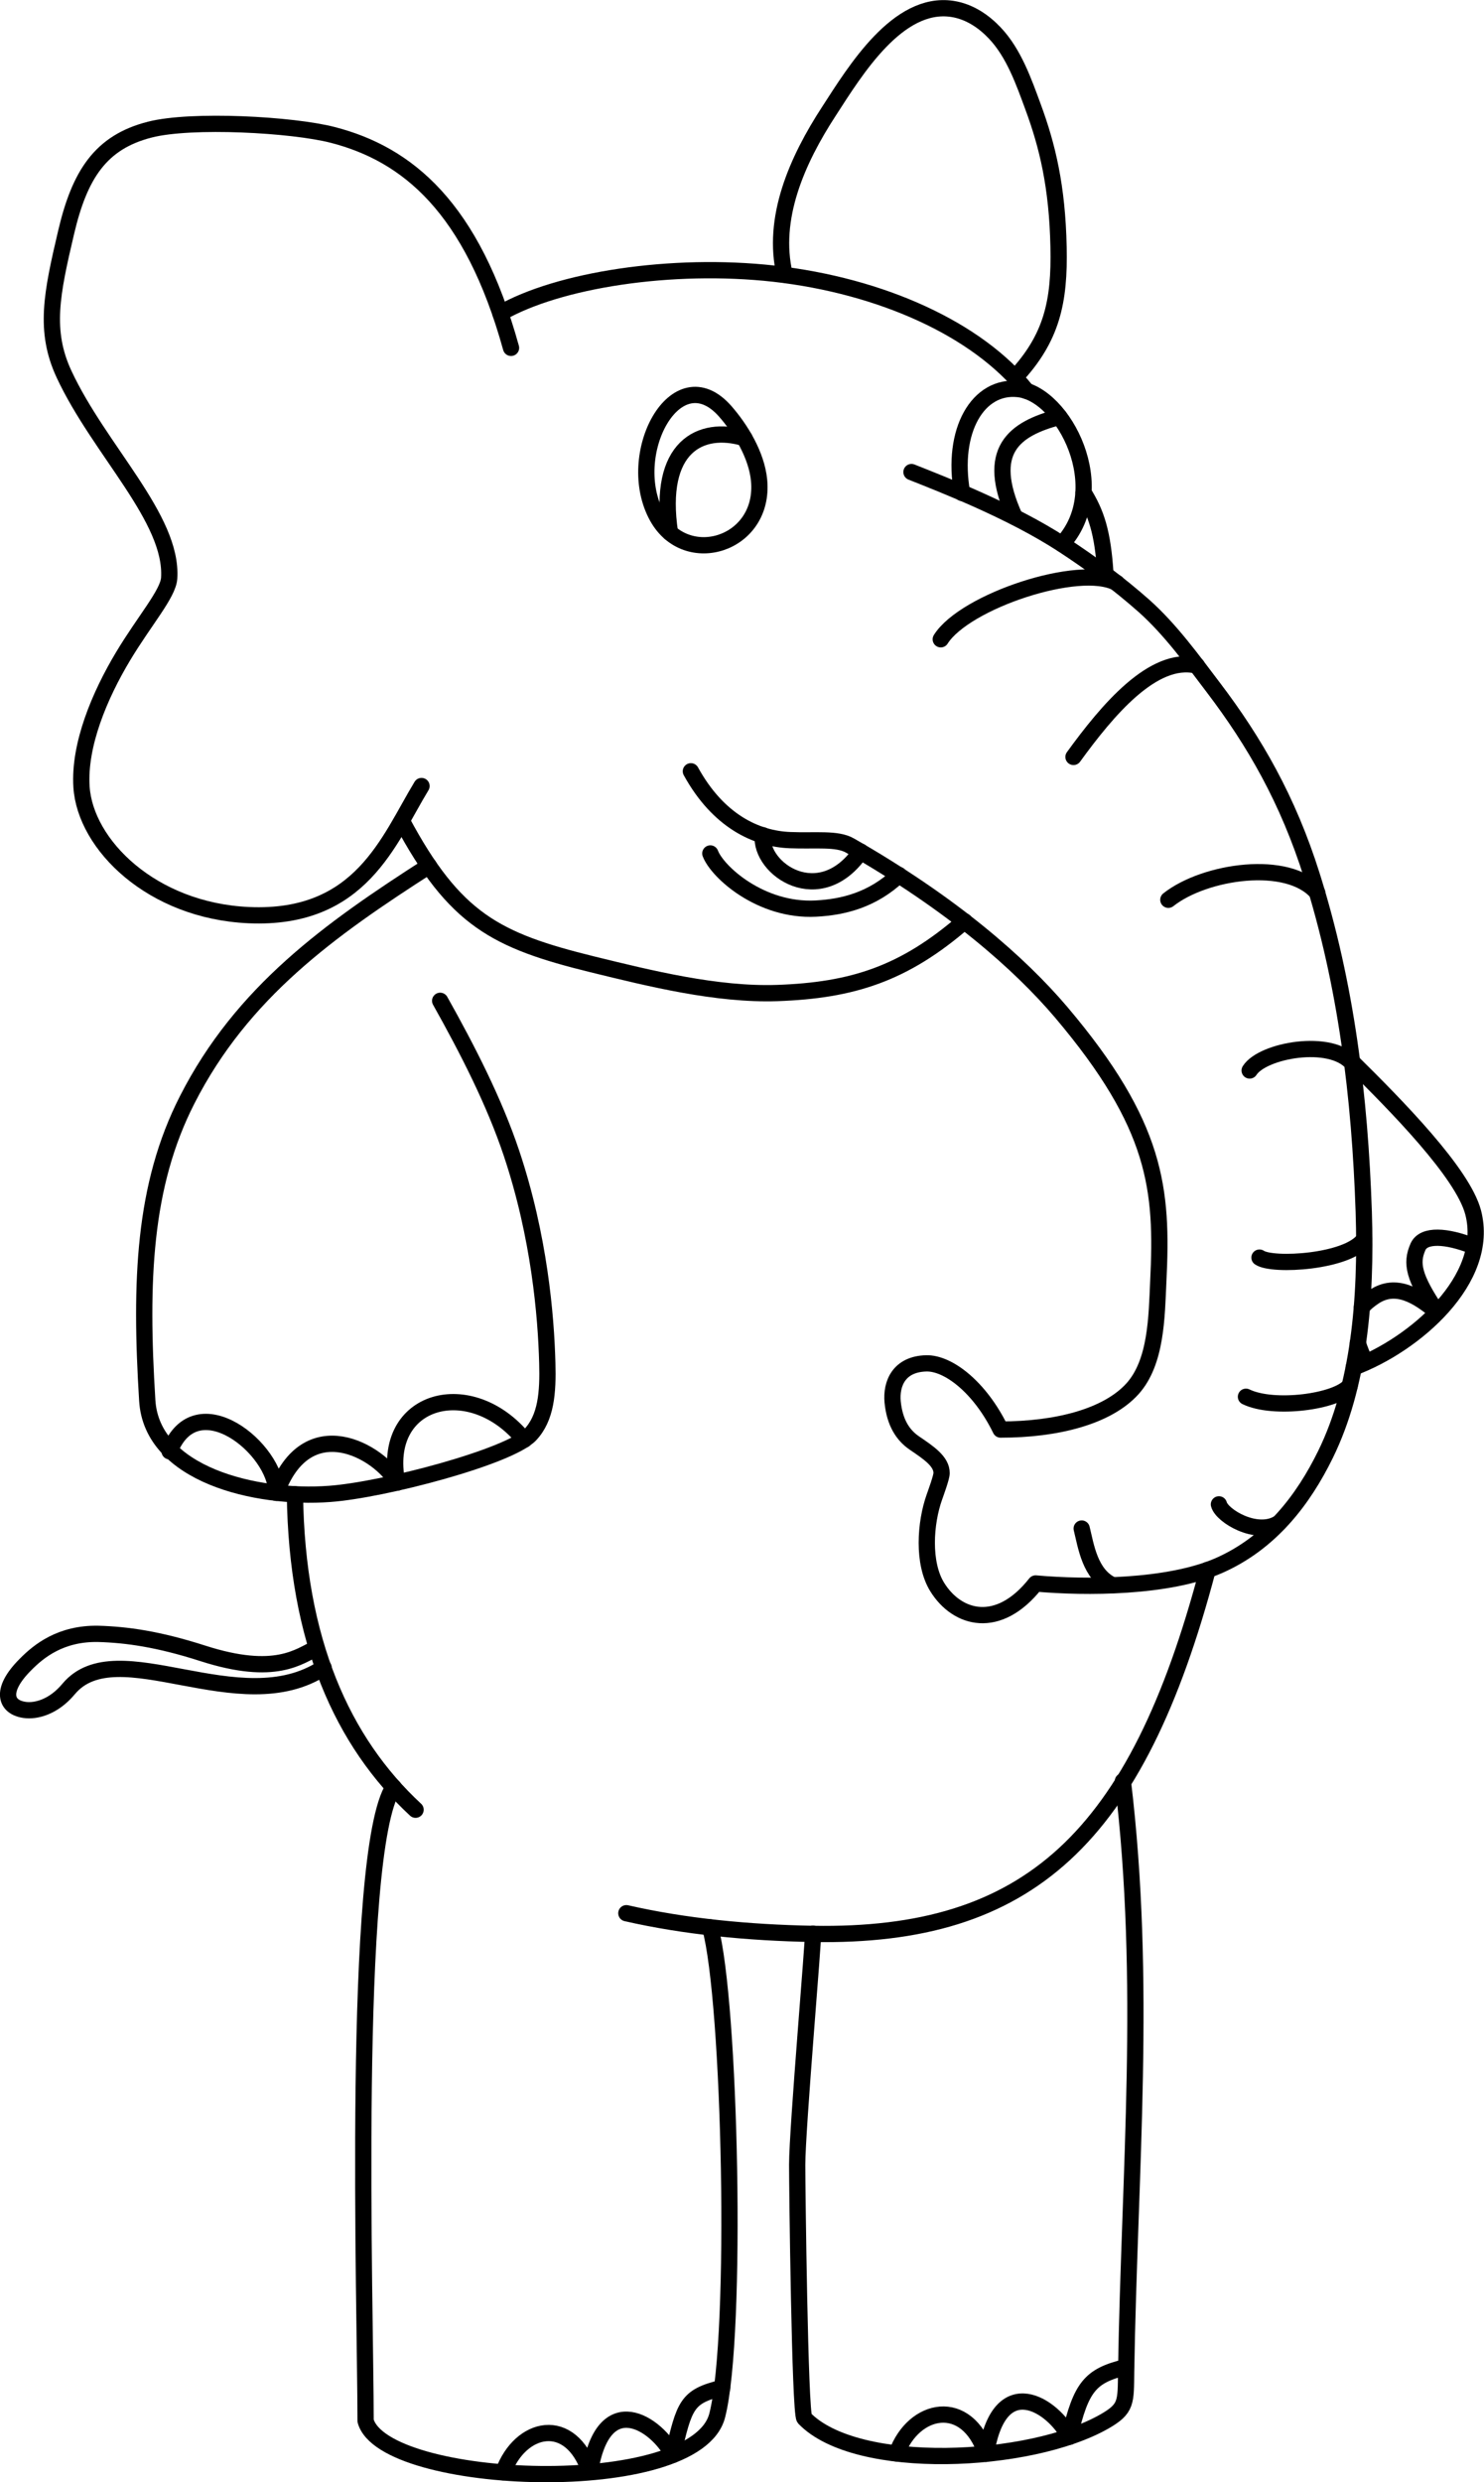 <?xml version="1.0" encoding="UTF-8" standalone="no"?>
<!-- Creator: CorelDRAW X6 -->

<svg
   xmlns:dc="http://purl.org/dc/elements/1.1/"
   xmlns:cc="http://creativecommons.org/ns#"
   xmlns:rdf="http://www.w3.org/1999/02/22-rdf-syntax-ns#"
   xmlns:svg="http://www.w3.org/2000/svg"
   xmlns="http://www.w3.org/2000/svg"
   xmlns:sodipodi="http://sodipodi.sourceforge.net/DTD/sodipodi-0.dtd"
   xmlns:inkscape="http://www.inkscape.org/namespaces/inkscape"
   xml:space="preserve"
   width="72.447mm"
   height="121.113mm"
   version="1.1"
   style="shape-rendering:geometricPrecision; text-rendering:geometricPrecision; image-rendering:optimizeQuality; fill-rule:evenodd; clip-rule:evenodd"
   viewBox="0 0 7245 12111"
   id="svg3250"
   inkscape:version="0.48.2 r9819"
   sodipodi:docname="elephant-l.svg"><sodipodi:namedview
   pagecolor="#ffffff"
   bordercolor="#666666"
   borderopacity="1"
   objecttolerance="10"
   gridtolerance="10"
   guidetolerance="10"
   inkscape:pageopacity="0"
   inkscape:pageshadow="2"
   inkscape:window-width="640"
   inkscape:window-height="480"
   id="namedview3319"
   showgrid="false"
   inkscape:zoom="0.5499364"
   inkscape:cx="128.35133"
   inkscape:cy="214.57027"
   inkscape:window-x="0"
   inkscape:window-y="0"
   inkscape:window-maximized="0"
   inkscape:current-layer="svg3250" />
 <defs
   id="defs3252">
  <style
   type="text/css"
   id="style3254">
   
    .str0 {stroke:black;stroke-width:79.37;stroke-linecap:round;stroke-linejoin:round}
    .fil0 {fill:none}
   
  </style>
 </defs>
 <g
   id="lineart"
   transform="matrix(-1,0,0,1,7243.895,0)">
  <g
   id="_749195504">
   <path
   class="fil0 str0"
   d="m 2289,1842 c -180,-192 -219,-369 -213,-637 6,-296 55,-495 123,-680 46,-125 95,-266 188,-364 52,-55 122,-105 208,-118 266,-40 474,302 601,498 158,242 282,525 217,799"
   id="path3259"
   inkscape:connector-curvature="0"
   style="fill:none;stroke:#000000;stroke-width:79.37;stroke-linecap:round;stroke-linejoin:round" />
   <path
   class="fil0 str0"
   d="m 4749,1697 c 190,-686 506,-945 870,-1039 197,-51 690,-78 893,-26 241,61 343,220 409,501 70,298 109,481 10,693 -173,371 -532,704 -513,995 5,76 120,206 225,381 114,190 216,431 203,637 -18,282 -343,605 -817,626 -547,24 -682,-365 -843,-630"
   id="path3261"
   inkscape:connector-curvature="0"
   style="fill:none;stroke:#000000;stroke-width:79.37;stroke-linecap:round;stroke-linejoin:round" />
   <path
   class="fil0 str0"
   d="m 3703,2007 c -76,87 -153,213 -165,336 -30,314 355,434 497,179 168,-302 -92,-788 -332,-515 z"
   id="path3263"
   inkscape:connector-curvature="0"
   style="fill:none;stroke:#000000;stroke-width:79.37;stroke-linecap:round;stroke-linejoin:round" />
   <path
   class="fil0 str0"
   d="m 3610,2137 c 215,-64 426,43 363,462"
   id="path3265"
   inkscape:connector-curvature="0"
   style="fill:none;stroke:#000000;stroke-width:79.37;stroke-linecap:round;stroke-linejoin:round" />
   <path
   class="fil0 str0"
   d="m 2547,2405 c 54,-306 -79,-528 -274,-507 -222,23 -463,488 -214,756"
   id="path3267"
   inkscape:connector-curvature="0"
   style="fill:none;stroke:#000000;stroke-width:79.37;stroke-linecap:round;stroke-linejoin:round" />
   <path
   class="fil0 str0"
   d="m 2072,2034 c 222,58 365,164 218,488"
   id="path3269"
   inkscape:connector-curvature="0"
   style="fill:none;stroke:#000000;stroke-width:79.37;stroke-linecap:round;stroke-linejoin:round" />
   <path
   class="fil0 str0"
   d="m 1847,2802 c 13,-209 46,-300 107,-399"
   id="path3271"
   inkscape:connector-curvature="0"
   style="fill:none;stroke:#000000;stroke-width:79.37;stroke-linecap:round;stroke-linejoin:round" />
   <path
   class="fil0 str0"
   d="m 2232,1907 c 239,-301 709,-513 1233,-572 501,-56 1055,31 1336,193"
   id="path3273"
   inkscape:connector-curvature="0"
   style="fill:none;stroke:#000000;stroke-width:79.37;stroke-linecap:round;stroke-linejoin:round" />
   <path
   class="fil0 str0"
   d="m 2535,4495 c 296,257 548,337 914,350 296,10 621,-71 903,-140 471,-116 672,-218 930,-700"
   id="path3275"
   inkscape:connector-curvature="0"
   style="fill:none;stroke:#000000;stroke-width:79.37;stroke-linecap:round;stroke-linejoin:round" />
   <path
   class="fil0 str0"
   d="m 2855,4269 c 130,123 273,157 406,164 269,14 481,-179 515,-269"
   id="path3277"
   inkscape:connector-curvature="0"
   style="fill:none;stroke:#000000;stroke-width:79.37;stroke-linecap:round;stroke-linejoin:round" />
   <path
   class="fil0 str0"
   d="m 3042,4155 c 200,288 494,85 478,-80"
   id="path3279"
   inkscape:connector-curvature="0"
   style="fill:none;stroke:#000000;stroke-width:79.37;stroke-linecap:round;stroke-linejoin:round" />
   <path
   class="fil0 str0"
   d="m 5150,4225 c 483,310 912,615 1180,1141 214,419 231,885 195,1467 -22,361 -528,483 -890,456 -264,-19 -876,-181 -979,-288 -79,-83 -88,-207 -84,-351 6,-230 39,-618 175,-1024 84,-251 215,-506 348,-743"
   id="path3281"
   inkscape:connector-curvature="0"
   style="fill:none;stroke:#000000;stroke-width:79.37;stroke-linecap:round;stroke-linejoin:round" />
   <path
   class="fil0 str0"
   d="m 643,5181 c -219,216 -540,542 -591,734 -86,328 288,647 583,757"
   id="path3283"
   inkscape:connector-curvature="0"
   style="fill:none;stroke:#000000;stroke-width:79.37;stroke-linecap:round;stroke-linejoin:round" />
   <path
   class="fil0 str0"
   d="m 54,6079 c 127,-50 239,-58 267,4 36,81 21,150 -92,318 93,-78 200,-146 308,-73 25,17 44,33 58,50 m 20,175 c -9,29 -22,60 -36,94"
   id="path3285"
   inkscape:connector-curvature="0"
   style="fill:none;stroke:#000000;stroke-width:79.37;stroke-linecap:round;stroke-linejoin:round" />
   <path
   class="fil0 str0"
   d="m 4685,7025 c 259,-320 701,-204 620,209 87,-154 442,-358 590,50 -1,-214 391,-535 521,-203"
   id="path3287"
   inkscape:connector-curvature="0"
   style="fill:none;stroke:#000000;stroke-width:79.37;stroke-linecap:round;stroke-linejoin:round" />
   <path
   class="fil0 str0"
   d="m 5804,7291 c -9,715 -232,1208 -589,1539 m -1029,505 c -285,65 -594,95 -912,101 -1050,18 -1579,-464 -1926,-1776"
   id="path3289"
   inkscape:connector-curvature="0"
   style="fill:none;stroke:#000000;stroke-width:79.37;stroke-linecap:round;stroke-linejoin:round" />
   <path
   class="fil0 str0"
   d="m 5699,8042 c 84,38 198,140 555,25 218,-70 372,-91 509,-95 185,-4 293,85 357,150 127,127 96,208 4,221 -54,8 -141,-13 -215,-102 -237,-284 -836,166 -1245,-104"
   id="path3291"
   inkscape:connector-curvature="0"
   style="fill:none;stroke:#000000;stroke-width:79.37;stroke-linecap:round;stroke-linejoin:round" />
   <path
   class="fil0 str0"
   d="M 1540,4390 C 1362,4249 954,4190 813,4356"
   id="path3293"
   inkscape:connector-curvature="0"
   style="fill:none;stroke:#000000;stroke-width:79.37;stroke-linecap:round;stroke-linejoin:round" />
   <path
   class="fil0 str0"
   d="m 1143,5223 c -63,-99 -396,-159 -501,-35"
   id="path3295"
   inkscape:connector-curvature="0"
   style="fill:none;stroke:#000000;stroke-width:79.37;stroke-linecap:round;stroke-linejoin:round" />
   <path
   class="fil0 str0"
   d="m 1095,6136 c -63,44 -435,22 -511,-90"
   id="path3297"
   inkscape:connector-curvature="0"
   style="fill:none;stroke:#000000;stroke-width:79.37;stroke-linecap:round;stroke-linejoin:round" />
   <path
   class="fil0 str0"
   d="m 655,6762 c 63,77 370,119 506,53"
   id="path3299"
   inkscape:connector-curvature="0"
   style="fill:none;stroke:#000000;stroke-width:79.37;stroke-linecap:round;stroke-linejoin:round" />
   <path
   class="fil0 str0"
   d="m 1002,7432 c 108,66 277,-36 291,-92"
   id="path3301"
   inkscape:connector-curvature="0"
   style="fill:none;stroke:#000000;stroke-width:79.37;stroke-linecap:round;stroke-linejoin:round" />
   <path
   class="fil0 str0"
   d="m 1813,7734 c 110,-51 129,-191 150,-276"
   id="path3303"
   inkscape:connector-curvature="0"
   style="fill:none;stroke:#000000;stroke-width:79.37;stroke-linecap:round;stroke-linejoin:round" />
   <path
   class="fil0 str0"
   d="m 1401,3247 c 213,-50 438,220 602,446"
   id="path3305"
   inkscape:connector-curvature="0"
   style="fill:none;stroke:#000000;stroke-width:79.37;stroke-linecap:round;stroke-linejoin:round" />
   <path
   class="fil0 str0"
   d="m 1792,2844 c 180,-97 742,89 859,275"
   id="path3307"
   inkscape:connector-curvature="0"
   style="fill:none;stroke:#000000;stroke-width:79.37;stroke-linecap:round;stroke-linejoin:round" />
   <path
   class="fil0 str0"
   d="m 3275,9435 c -6,-2 77,953 77,1128 0,108 -13,1210 -35,1236 -255,264 -1103,223 -1465,16 -110,-63 -104,-93 -106,-245 -16,-981 -102,-1894 16,-2879"
   id="path3309"
   inkscape:connector-curvature="0"
   style="fill:none;stroke:#000000;stroke-width:79.37;stroke-linecap:round;stroke-linejoin:round" />
   <path
   class="fil0 str0"
   d="m 5323,8720 c 206,317 136,2551 136,3092 -89,320 -1617,382 -1717,-28 -100,-392 -64,-2023 35,-2380"
   id="path3311"
   inkscape:connector-curvature="0"
   style="fill:none;stroke:#000000;stroke-width:79.37;stroke-linecap:round;stroke-linejoin:round" />
   <path
   class="fil0 str0"
   d="m 1748,11550 c 174,42 218,96 275,340 79,-153 342,-330 407,83 94,-282 354,-227 436,-2"
   id="path3313"
   inkscape:connector-curvature="0"
   style="fill:none;stroke:#000000;stroke-width:79.37;stroke-linecap:round;stroke-linejoin:round" />
   <path
   class="fil0 str0"
   d="m 3718,11651 c 174,42 184,83 241,327 79,-153 340,-329 405,84 94,-282 341,-225 423,1"
   id="path3315"
   inkscape:connector-curvature="0"
   style="fill:none;stroke:#000000;stroke-width:79.37;stroke-linecap:round;stroke-linejoin:round" />
   <path
   class="fil0 str0"
   d="m 2794,2303 c -159,63 -485,190 -734,351 -146,95 -280,195 -401,302 -130,116 -236,263 -340,400 -199,262 -363,545 -480,917 -168,534 -234,1079 -253,1639 -14,433 24,853 187,1185 107,218 266,430 521,542 247,108 648,109 894,87 182,231 383,174 480,18 73,-117 59,-314 14,-440 -7,-20 -35,-96 -35,-116 -1,-58 65,-101 134,-148 55,-38 95,-99 105,-200 8,-88 -30,-185 -165,-188 -107,-2 -261,116 -362,323 -274,0 -521,-63 -644,-199 -117,-130 -118,-351 -126,-525 -22,-448 6,-759 474,-1312 202,-238 533,-529 1032,-814 63,-36 169,-21 291,-26 166,-6 352,-94 485,-336"
   id="path3317"
   inkscape:connector-curvature="0"
   style="fill:none;stroke:#000000;stroke-width:79.37;stroke-linecap:round;stroke-linejoin:round" />
  </g>
 </g>
</svg>